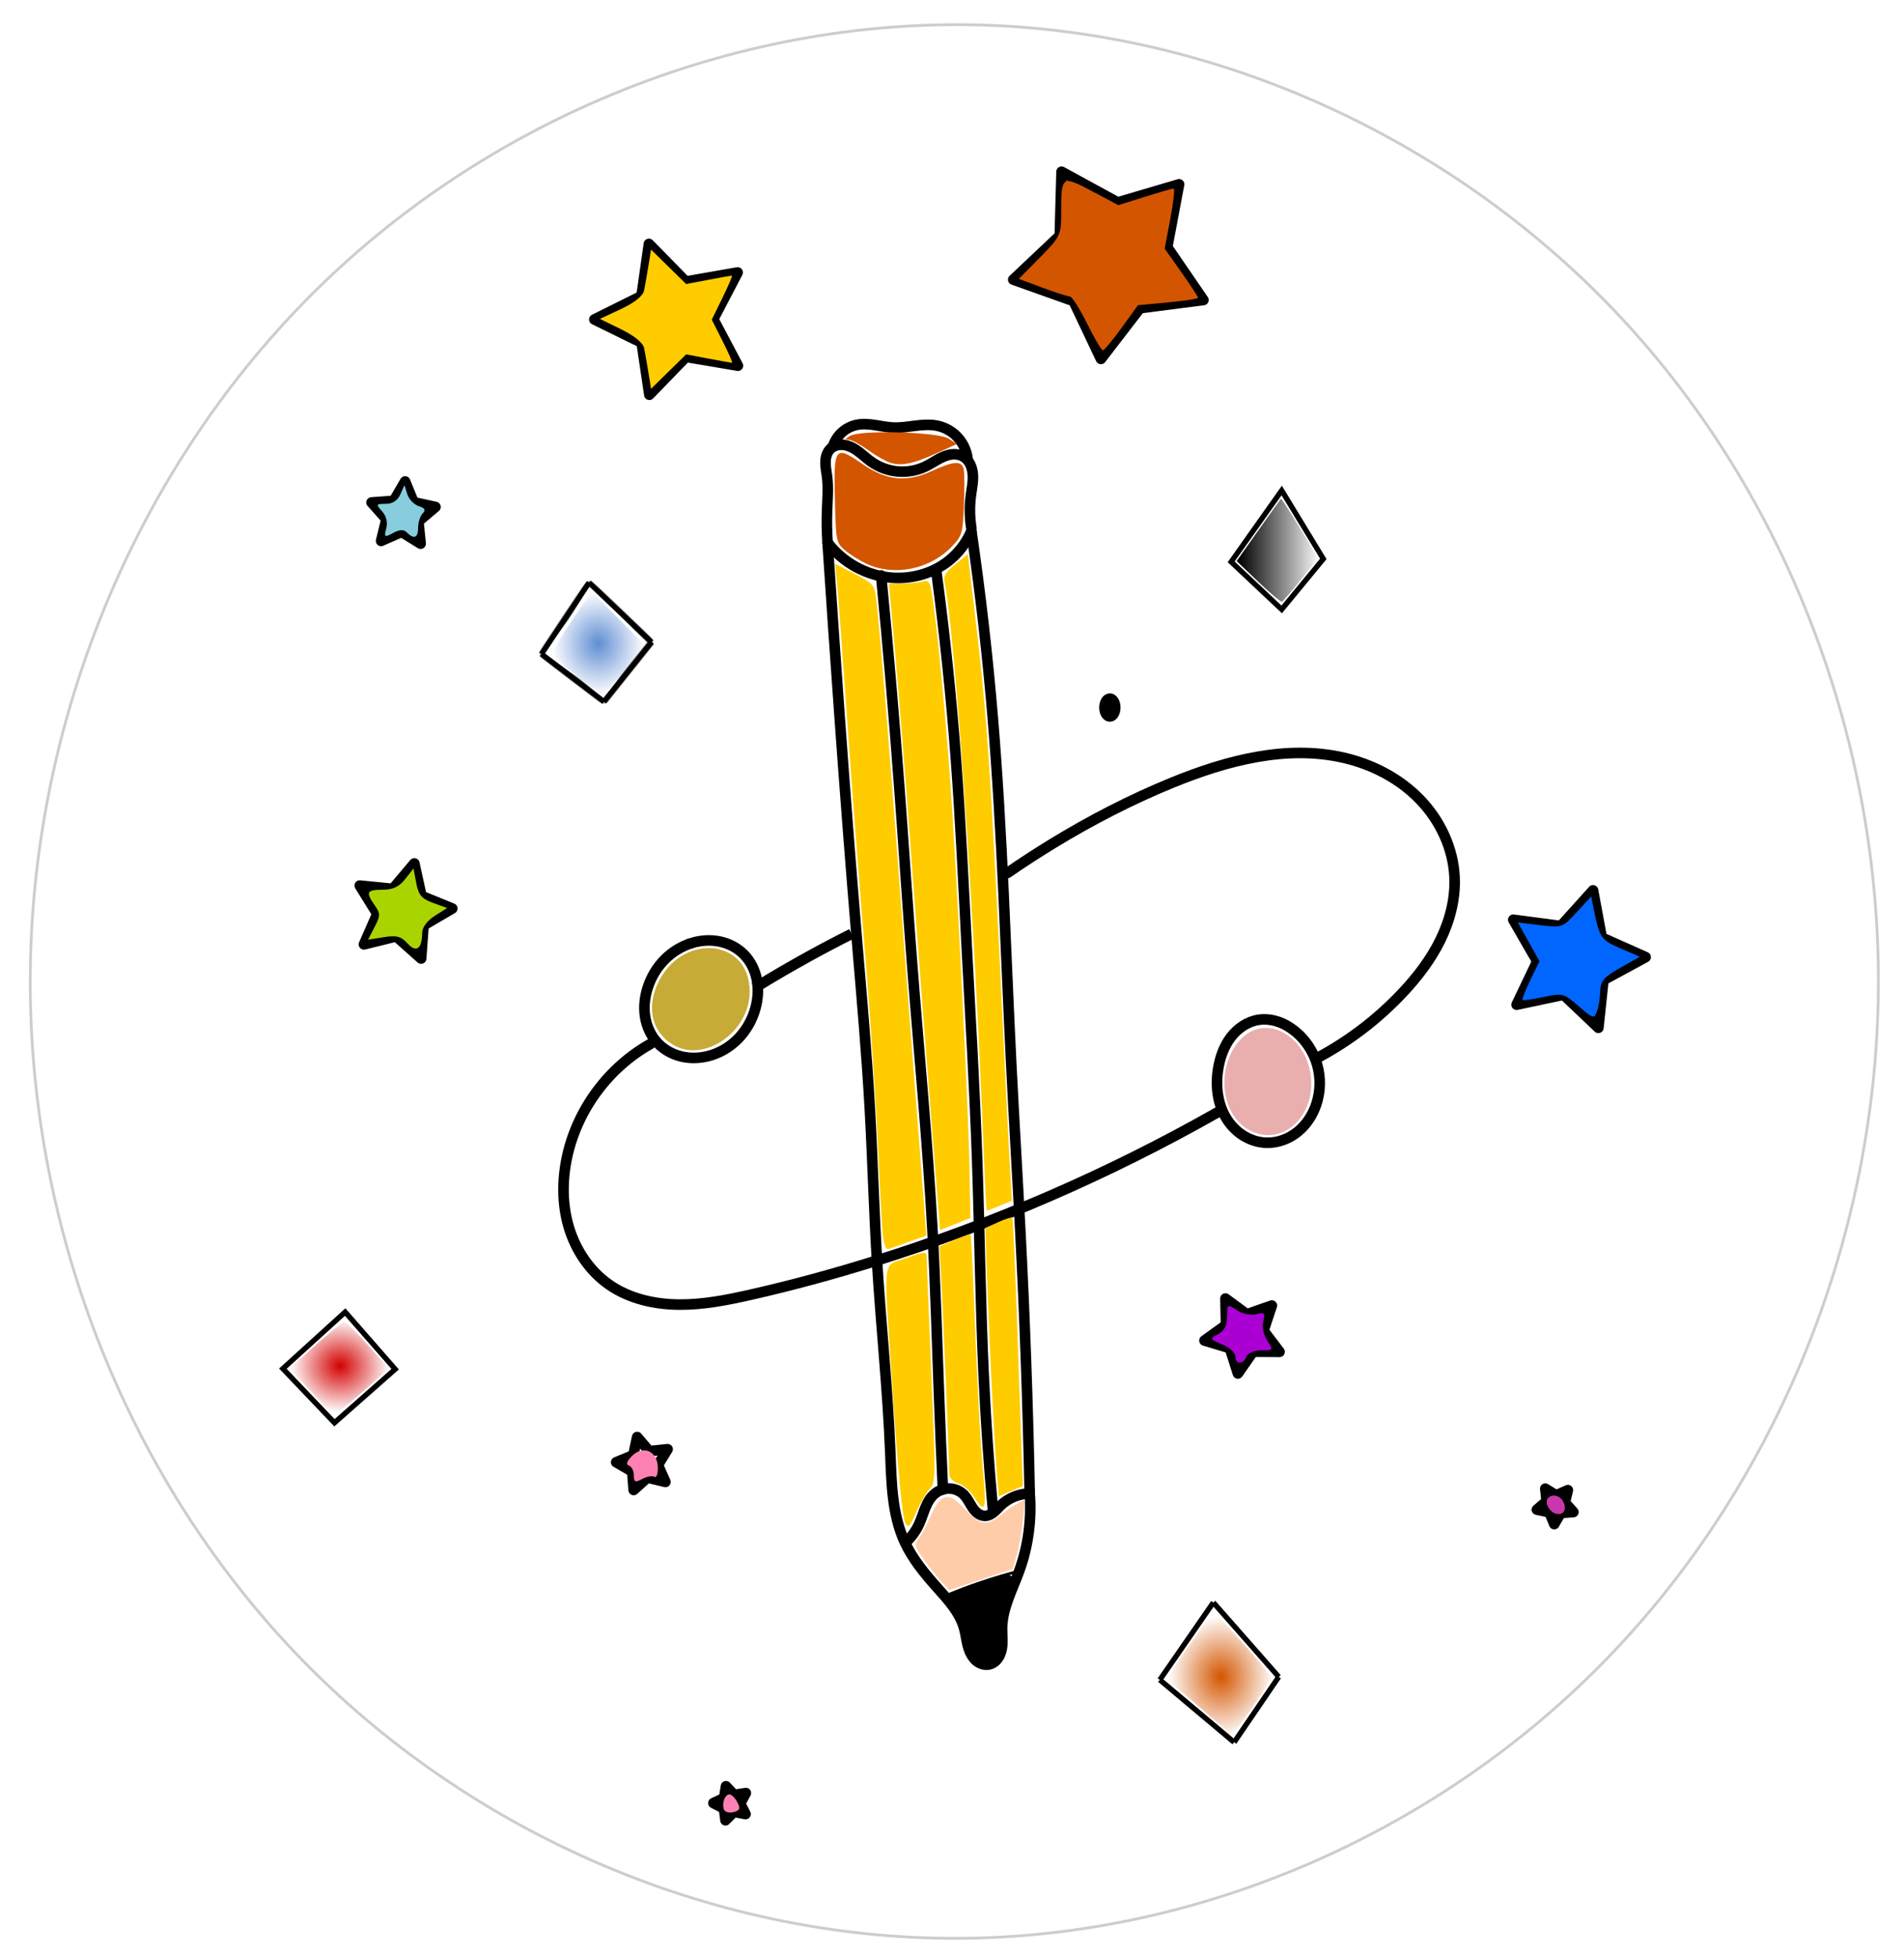 <?xml version="1.0" encoding="UTF-8" standalone="no"?>
<svg
   xmlns:dc="http://purl.org/dc/elements/1.1/"
   xmlns:cc="http://creativecommons.org/ns#"
   xmlns:rdf="http://www.w3.org/1999/02/22-rdf-syntax-ns#"
   xmlns:svg="http://www.w3.org/2000/svg"
   xmlns="http://www.w3.org/2000/svg"
   xmlns:xlink="http://www.w3.org/1999/xlink"
   xmlns:sodipodi="http://sodipodi.sourceforge.net/DTD/sodipodi-0.dtd"
   xmlns:inkscape="http://www.inkscape.org/namespaces/inkscape"
   inkscape:version="1.0 (4035a4f, 2020-05-01)"
   sodipodi:docname="pencil.svg"
   id="svg8"
   version="1.1"
   viewBox="0 0 180 185"
   height="185mm"
   width="180mm">
  <defs
     id="defs2">
    <inkscape:path-effect
       lpeversion="1"
       is_visible="true"
       id="path-effect160"
       effect="spiro" />
    <inkscape:path-effect
       lpeversion="1"
       is_visible="true"
       id="path-effect1401"
       effect="spiro" />
    <inkscape:path-effect
       lpeversion="1"
       is_visible="true"
       id="path-effect1397"
       effect="spiro" />
    <linearGradient
       id="linearGradient1361"
       inkscape:collect="always">
      <stop
         id="stop1357"
         offset="0"
         style="stop-color:#d40000;stop-opacity:1;" />
      <stop
         id="stop1359"
         offset="1"
         style="stop-color:#d40000;stop-opacity:0;" />
    </linearGradient>
    <linearGradient
       id="linearGradient1351"
       inkscape:collect="always">
      <stop
         id="stop1347"
         offset="0"
         style="stop-color:#d45500;stop-opacity:1;" />
      <stop
         id="stop1349"
         offset="1"
         style="stop-color:#d45500;stop-opacity:0;" />
    </linearGradient>
    <linearGradient
       id="linearGradient1073"
       inkscape:collect="always">
      <stop
         id="stop1069"
         offset="0"
         style="stop-color:#5f8dd3;stop-opacity:1;" />
      <stop
         id="stop1071"
         offset="1"
         style="stop-color:#5f8dd3;stop-opacity:0;" />
    </linearGradient>
    <linearGradient
       id="linearGradient1019"
       inkscape:collect="always">
      <stop
         id="stop1015"
         offset="0"
         style="stop-color:#000000;stop-opacity:1;" />
      <stop
         id="stop1017"
         offset="1"
         style="stop-color:#000000;stop-opacity:0;" />
    </linearGradient>
    <inkscape:path-effect
       lpeversion="1"
       is_visible="true"
       id="path-effect983"
       effect="spiro" />
    <inkscape:path-effect
       lpeversion="1"
       is_visible="true"
       id="path-effect979"
       effect="spiro" />
    <inkscape:path-effect
       lpeversion="1"
       is_visible="true"
       id="path-effect975"
       effect="spiro" />
    <inkscape:path-effect
       lpeversion="1"
       is_visible="true"
       id="path-effect971"
       effect="spiro" />
    <inkscape:path-effect
       lpeversion="1"
       is_visible="true"
       id="path-effect967"
       effect="spiro" />
    <inkscape:path-effect
       lpeversion="1"
       is_visible="true"
       id="path-effect963"
       effect="spiro" />
    <inkscape:path-effect
       lpeversion="1"
       is_visible="true"
       id="path-effect959"
       effect="spiro" />
    <inkscape:path-effect
       lpeversion="1"
       is_visible="true"
       id="path-effect955"
       effect="spiro" />
    <inkscape:path-effect
       lpeversion="1"
       is_visible="true"
       id="path-effect951"
       effect="spiro" />
    <inkscape:path-effect
       lpeversion="1"
       is_visible="true"
       id="path-effect947"
       effect="spiro" />
    <inkscape:path-effect
       lpeversion="1"
       is_visible="true"
       id="path-effect943"
       effect="spiro" />
    <inkscape:path-effect
       lpeversion="1"
       is_visible="true"
       id="path-effect919"
       effect="spiro" />
    <inkscape:path-effect
       lpeversion="1"
       is_visible="true"
       id="path-effect915"
       effect="spiro" />
    <inkscape:path-effect
       lpeversion="1"
       is_visible="true"
       id="path-effect911"
       effect="spiro" />
    <inkscape:path-effect
       lpeversion="1"
       is_visible="true"
       id="path-effect907"
       effect="spiro" />
    <inkscape:path-effect
       lpeversion="1"
       is_visible="true"
       id="path-effect903"
       effect="spiro" />
    <inkscape:path-effect
       lpeversion="1"
       is_visible="true"
       id="path-effect899"
       effect="spiro" />
    <inkscape:path-effect
       lpeversion="1"
       is_visible="true"
       id="path-effect895"
       effect="spiro" />
    <inkscape:path-effect
       lpeversion="1"
       is_visible="true"
       id="path-effect891"
       effect="spiro" />
    <inkscape:path-effect
       lpeversion="1"
       is_visible="true"
       id="path-effect887"
       effect="spiro" />
    <inkscape:path-effect
       lpeversion="1"
       is_visible="true"
       id="path-effect883"
       effect="spiro" />
    <linearGradient
       gradientTransform="matrix(0.265,0,0,0.265,-14.288,-35.983)"
       gradientUnits="userSpaceOnUse"
       y2="332.566"
       x2="525.061"
       y1="332.566"
       x1="495.862"
       id="linearGradient1025"
       xlink:href="#linearGradient1019"
       inkscape:collect="always" />
    <radialGradient
       gradientUnits="userSpaceOnUse"
       gradientTransform="matrix(1,0,0,1.119,0,-43.316)"
       r="16.538"
       fy="365.183"
       fx="267.32"
       cy="365.183"
       cx="267.32"
       id="radialGradient1079"
       xlink:href="#linearGradient1073"
       inkscape:collect="always" />
    <filter
       height="1.021"
       y="-0.011"
       width="1.024"
       x="-0.012"
       id="filter1341"
       style="color-interpolation-filters:sRGB"
       inkscape:collect="always">
      <feGaussianBlur
         id="feGaussianBlur1343"
         stdDeviation="0.163"
         inkscape:collect="always" />
    </filter>
    <radialGradient
       gradientUnits="userSpaceOnUse"
       gradientTransform="matrix(0.265,0,0,0.308,-14.288,-67.534)"
       r="18.755"
       fy="733.788"
       fx="489.467"
       cy="733.788"
       cx="489.467"
       id="radialGradient1353"
       xlink:href="#linearGradient1351"
       inkscape:collect="always" />
    <radialGradient
       gradientUnits="userSpaceOnUse"
       gradientTransform="matrix(0.265,0,0,0.25,-14.288,-27.125)"
       r="17.753"
       fy="624.857"
       fx="175.247"
       cy="624.857"
       cx="175.247"
       id="radialGradient1363"
       xlink:href="#linearGradient1361"
       inkscape:collect="always" />
  </defs>
  <sodipodi:namedview
     inkscape:snap-global="false"
     inkscape:window-maximized="0"
     inkscape:window-y="25"
     inkscape:window-x="2075"
     inkscape:window-height="940"
     inkscape:window-width="1252"
     showgrid="false"
     inkscape:document-rotation="0"
     inkscape:current-layer="layer1"
     inkscape:document-units="mm"
     inkscape:cy="349.96406"
     inkscape:cx="225.93513"
     inkscape:zoom="0.51505413"
     inkscape:pageshadow="2"
     inkscape:pageopacity="0.0"
     borderopacity="1.0"
     bordercolor="#666666"
     pagecolor="#ffffff"
     id="base"
     units="mm"
     width="200mm" />
  <g
     id="layer1"
     inkscape:groupmode="layer"
     inkscape:label="Layer 1">
    <path
       inkscape:transform-center-y="-0.7094278"
       inkscape:transform-center-x="-0.0065612763"
       d="m 69.76,34.562 -4.908,-0.827 -3.464,3.574 -0.73,-4.923 -4.469,-2.19 4.457,-2.215 0.702,-4.927 3.484,3.554 4.903,-0.855 -2.303,4.412 z"
       inkscape:randomized="0"
       inkscape:rounded="0"
       inkscape:flatsided="false"
       sodipodi:arg2="1.2538035"
       sodipodi:arg1="0.62548503"
       sodipodi:r2="3.7473018"
       sodipodi:r1="7.4946036"
       sodipodi:cy="30.174462"
       sodipodi:cx="63.684219"
       sodipodi:sides="5"
       id="path38"
       style="fill:#ffffff;stroke:#000000;stroke-width:1;stroke-linecap:round;stroke-linejoin:round;stroke-miterlimit:4;stroke-dasharray:none;paint-order:stroke fill markers"
       sodipodi:type="star" />
    <path
       inkscape:transform-center-y="-0.44635698"
       inkscape:transform-center-x="0.59205199"
       d="m 104.08,33.924 -2.59,-5.467 -5.699,-2.027 4.399,-4.152 0.167,-6.047 5.308,2.9 5.802,-1.71 -1.118,5.945 3.419,4.99 -5.999,0.774 z"
       inkscape:randomized="0"
       inkscape:rounded="0"
       inkscape:flatsided="false"
       sodipodi:arg2="2.3058505"
       sodipodi:arg1="1.677532"
       sodipodi:r2="5.3715539"
       sodipodi:r1="9.5052118"
       sodipodi:cy="24.473235"
       sodipodi:cx="105.09275"
       sodipodi:sides="5"
       id="path40"
       style="fill:#ffffff;stroke:#000000;stroke-width:1;stroke-linecap:round;stroke-linejoin:round;stroke-miterlimit:4;stroke-dasharray:none;paint-order:stroke fill markers"
       sodipodi:type="star" />
    <path
       inkscape:transform-center-y="0.19116587"
       inkscape:transform-center-x="0.1736822"
       d="m 120.966,127.77 -2.506,-0.013 -1.431,2.057 -0.762,-2.387 -2.399,-0.726 2.035,-1.462 -0.051,-2.506 2.02,1.484 2.367,-0.823 -0.787,2.379 z"
       inkscape:randomized="0"
       inkscape:rounded="0"
       inkscape:flatsided="false"
       sodipodi:arg2="1.0919661"
       sodipodi:arg1="0.46364761"
       sodipodi:r2="1.8869059"
       sodipodi:r1="3.7738116"
       sodipodi:cy="126.08193"
       sodipodi:cx="117.59053"
       sodipodi:sides="5"
       id="path42"
       style="fill:#ffffff;stroke:#000000;stroke-width:1;stroke-linecap:round;stroke-linejoin:round;stroke-miterlimit:4;stroke-dasharray:none;paint-order:stroke fill markers"
       sodipodi:type="star" />
    <path
       inkscape:transform-center-y="-0.081993335"
       inkscape:transform-center-x="-0.57417944"
       d="m 151.107,97.145 -3.292,-3.125 -4.44,0.94 1.954,-4.096 -2.266,-3.932 4.5,0.593 3.039,-3.371 0.827,4.463 4.145,1.849 -3.989,2.165 z"
       inkscape:randomized="0"
       inkscape:rounded="0"
       inkscape:flatsided="false"
       sodipodi:arg2="1.8461245"
       sodipodi:arg1="1.2178059"
       sodipodi:r2="3.4173317"
       sodipodi:r1="6.8346639"
       sodipodi:cy="90.731431"
       sodipodi:cx="148.74448"
       sodipodi:sides="5"
       id="path44"
       style="fill:#ffffff;stroke:#000000;stroke-width:1;stroke-linecap:round;stroke-linejoin:round;stroke-miterlimit:4;stroke-dasharray:none;paint-order:stroke fill markers"
       sodipodi:type="star" />
    <path
       inkscape:transform-center-y="-0.054071439"
       inkscape:transform-center-x="0.19976446"
       d="m 62.909,140.067 -1.702,-0.41 -1.302,1.17 -0.136,-1.745 -1.515,-0.877 1.618,-0.669 0.366,-1.712 1.136,1.332 1.741,-0.181 -0.916,1.492 z"
       inkscape:randomized="0"
       inkscape:rounded="0"
       inkscape:flatsided="false"
       sodipodi:arg2="1.3230568"
       sodipodi:arg1="0.69473828"
       sodipodi:r2="1.3181359"
       sodipodi:r1="2.6362715"
       sodipodi:cy="138.3793"
       sodipodi:cx="60.883705"
       sodipodi:sides="5"
       id="path46"
       style="fill:#ffffff;stroke:#000000;stroke-width:1;stroke-linecap:round;stroke-linejoin:round;stroke-miterlimit:4;stroke-dasharray:none;paint-order:stroke fill markers"
       sodipodi:type="star" />
    <path
       inkscape:transform-center-y="-0.0079269211"
       inkscape:transform-center-x="0.15361091"
       d="m 70.481,171.458 -1.102,-0.206 -0.794,0.791 -0.144,-1.111 -0.997,-0.511 1.012,-0.481 0.178,-1.107 0.77,0.814 1.107,-0.173 -0.537,0.984 z"
       inkscape:randomized="0"
       inkscape:rounded="0"
       inkscape:flatsided="false"
       sodipodi:arg2="1.2718196"
       sodipodi:arg1="0.64350111"
       sodipodi:r2="0.84384996"
       sodipodi:r1="1.6876999"
       sodipodi:cy="170.44561"
       sodipodi:cx="69.130577"
       sodipodi:sides="5"
       id="path48"
       style="fill:#ffffff;stroke:#000000;stroke-width:1;stroke-linecap:round;stroke-linejoin:round;stroke-miterlimit:4;stroke-dasharray:none;paint-order:stroke fill markers"
       sodipodi:type="star" />
    <path
       inkscape:transform-center-y="-0.23814777"
       inkscape:transform-center-x="-0.068549077"
       d="m 39.765,51.385 -1.799,-1.112 -1.936,0.851 0.502,-2.054 -1.408,-1.578 2.109,-0.158 1.066,-1.826 0.801,1.957 2.066,0.449 -1.613,1.367 z"
       inkscape:randomized="0"
       inkscape:rounded="0"
       inkscape:flatsided="false"
       sodipodi:arg2="1.6405155"
       sodipodi:arg1="1.012197"
       sodipodi:r2="1.5921729"
       sodipodi:r1="3.184346"
       sodipodi:cy="48.684685"
       sodipodi:cx="38.076897"
       sodipodi:sides="5"
       id="path50"
       style="fill:#ffffff;stroke:#000000;stroke-width:1;stroke-linecap:round;stroke-linejoin:round;stroke-miterlimit:4;stroke-dasharray:none;paint-order:stroke fill markers"
       sodipodi:type="star" />
    <path
       inkscape:transform-center-y="-0.10430713"
       inkscape:transform-center-x="-0.35204963"
       d="m 42.757,85.869 -2.715,1.59 -0.229,3.138 -2.351,-2.091 -3.055,0.751 1.262,-2.882 -1.659,-2.673 3.131,0.31 2.03,-2.404 0.673,3.073 z"
       inkscape:randomized="0"
       inkscape:rounded="0"
       inkscape:flatsided="false"
       sodipodi:arg2="0.55701107"
       sodipodi:arg1="-0.071307465"
       sodipodi:r2="2.3687997"
       sodipodi:r1="4.7375994"
       sodipodi:cy="86.206246"
       sodipodi:cx="38.031185"
       sodipodi:sides="5"
       id="path52"
       style="fill:#ffffff;stroke:#000000;stroke-width:1;stroke-linecap:round;stroke-linejoin:round;stroke-miterlimit:4;stroke-dasharray:none;paint-order:stroke fill markers"
       sodipodi:type="star" />
    <path
       inkscape:transform-center-y="0.1377742"
       inkscape:transform-center-x="0.037242055"
       d="m 148.744,142.913 -1.203,0.094 -0.605,1.045 -0.461,-1.115 -1.18,-0.252 0.918,-0.783 -0.125,-1.201 1.029,0.631 1.103,-0.49 -0.282,1.174 z"
       inkscape:randomized="0"
       inkscape:rounded="0"
       inkscape:flatsided="false"
       sodipodi:arg2="1.0088249"
       sodipodi:arg1="0.38050638"
       sodipodi:r2="0.90885419"
       sodipodi:r1="1.8177084"
       sodipodi:cy="142.23817"
       sodipodi:cx="147.05676"
       sodipodi:sides="5"
       id="path54"
       style="fill:#ffffff;stroke:#000000;stroke-width:1;stroke-linecap:round;stroke-linejoin:round;stroke-miterlimit:4;stroke-dasharray:none;paint-order:stroke fill markers"
       sodipodi:type="star" />
    <path
       sodipodi:nodetypes="ccccc"
       inkscape:original-d="m 32.630548,124.01039 4.725561,5.40064 -5.73818,5.0631 -4.87797,-5.1139 z"
       inkscape:path-effect="#path-effect883"
       id="path881"
       d="m 32.631,124.01 4.726,5.401 -5.738,5.063 -4.878,-5.114 z"
       style="fill:none;stroke:#000000;stroke-width:0.5;stroke-linecap:butt;stroke-linejoin:miter;stroke-miterlimit:4;stroke-dasharray:none;stroke-opacity:1" />
    <path
       inkscape:original-d="m 55.689289,55.07079 5.901658,5.620629"
       inkscape:path-effect="#path-effect887"
       id="path885"
       d="m 55.689,55.071 5.902,5.621"
       style="fill:none;stroke:#000000;stroke-width:0.5;stroke-linecap:butt;stroke-linejoin:miter;stroke-miterlimit:4;stroke-dasharray:none;stroke-opacity:1" />
    <path
       inkscape:original-d="m 61.590947,60.691419 -4.496501,5.620613"
       inkscape:path-effect="#path-effect891"
       id="path889"
       d="m 61.591,60.691 -4.497,5.621"
       style="fill:none;stroke:#000000;stroke-width:0.5;stroke-linecap:butt;stroke-linejoin:miter;stroke-miterlimit:4;stroke-dasharray:none;stroke-opacity:1" />
    <path
       inkscape:original-d="M 57.094446,66.312032 51.192788,61.815543"
       inkscape:path-effect="#path-effect895"
       id="path893"
       d="M 57.094,66.312 51.193,61.816"
       style="fill:none;stroke:#000000;stroke-width:0.5;stroke-linecap:butt;stroke-linejoin:miter;stroke-miterlimit:4;stroke-dasharray:none;stroke-opacity:1" />
    <path
       inkscape:original-d="m 51.192788,61.815541 4.496501,-6.744753"
       inkscape:path-effect="#path-effect899"
       id="path897"
       d="m 51.193,61.816 4.497,-6.745"
       style="fill:none;stroke:#000000;stroke-width:0.5;stroke-linecap:butt;stroke-linejoin:miter;stroke-miterlimit:4;stroke-dasharray:none;stroke-opacity:1" />
    <path
       inkscape:original-d="m 121.1695,46.358821 -4.77753,6.74475 4.77754,4.496504 3.93444,-4.777533 z"
       inkscape:path-effect="#path-effect903"
       id="path901"
       d="m 121.169,46.359 -4.778,6.745 4.778,4.497 3.934,-4.778 z"
       style="fill:none;stroke:#000000;stroke-width:0.5;stroke-linecap:butt;stroke-linejoin:miter;stroke-miterlimit:4;stroke-dasharray:none;stroke-opacity:1" />
    <path
       inkscape:original-d="m 114.70578,151.46433 6.1827,7.02578"
       inkscape:path-effect="#path-effect907"
       id="path905"
       d="m 114.706,151.464 6.183,7.026"
       style="fill:none;stroke:#000000;stroke-width:0.5;stroke-linecap:butt;stroke-linejoin:miter;stroke-miterlimit:4;stroke-dasharray:none;stroke-opacity:1" />
    <path
       inkscape:original-d="M 120.88848,158.49011 116.673,164.6728"
       inkscape:path-effect="#path-effect911"
       id="path909"
       d="M 120.888,158.49 116.673,164.673"
       style="fill:none;stroke:#000000;stroke-width:0.5;stroke-linecap:butt;stroke-linejoin:miter;stroke-miterlimit:4;stroke-dasharray:none;stroke-opacity:1" />
    <path
       inkscape:original-d="m 116.673,164.6728 -7.02578,-5.90166"
       inkscape:path-effect="#path-effect915"
       id="path913"
       d="m 116.673,164.673 -7.026,-5.902"
       style="fill:none;stroke:#000000;stroke-width:0.5;stroke-linecap:butt;stroke-linejoin:miter;stroke-miterlimit:4;stroke-dasharray:none;stroke-opacity:1" />
    <path
       inkscape:original-d="m 109.64722,158.77114 5.05856,-7.30681"
       inkscape:path-effect="#path-effect919"
       id="path917"
       d="m 109.647,158.771 5.059,-7.307"
       style="fill:none;stroke:#000000;stroke-width:0.5;stroke-linecap:butt;stroke-linejoin:miter;stroke-miterlimit:4;stroke-dasharray:none;stroke-opacity:1" />
    <ellipse
       ry="0.912"
       rx="0.578"
       cy="66.874"
       cx="104.923"
       id="path921"
       style="fill:#000000;stroke:#000000;stroke-width:0.862;stroke-linecap:round;stroke-linejoin:round;stroke-miterlimit:4;stroke-dasharray:none;paint-order:stroke fill markers" />
    <path
       sodipodi:nodetypes="cssc"
       inkscape:original-d="m 78.238102,51.278822 c 2.077934,1.062185 4.063264,2.216446 6.094499,3.324272 2.031237,1.107827 3.509208,-1.015484 5.263409,-1.523624 1.754211,-0.50814 1.174574,-1.784308 2.236228,-2.892666"
       inkscape:path-effect="#path-effect943"
       id="path941"
       d="m 78.238,51.279 c 1.432,1.908 3.715,3.153 6.094,3.324 1.862,0.134 3.782,-0.387 5.263,-1.524 0.978,-0.75 1.757,-1.757 2.236,-2.893"
       style="fill:none;stroke:#000000;stroke-width:1;stroke-linecap:round;stroke-linejoin:miter;stroke-miterlimit:4;stroke-dasharray:none;stroke-opacity:1" />
    <path
       sodipodi:nodetypes="csssssssc"
       inkscape:original-d="m 78.238102,51.278822 c 0.184946,-0.969317 -0.05047,-1.887235 -0.05021,-2.995061 2.65e-4,-1.107827 0.09207,-2.360979 0,-3.237954 -0.09208,-0.876972 -1.289003,-3.278367 0.327228,-2.631715 1.616231,0.646653 2.400601,1.061657 3.87832,1.246604 1.477719,0.184946 3.831891,1.015485 5.124922,0.415534 1.293024,-0.599953 2.172248,-0.369099 3.464752,-0.96958 1.292501,-0.600481 0.843334,2.602473 0.796924,3.75647 -0.0464,1.153997 -0.363067,2.003064 0.0522,3.064719"
       inkscape:path-effect="#path-effect947"
       id="path945"
       d="m 78.238,51.279 c -0.068,-0.997 -0.084,-1.997 -0.05,-2.995 0.037,-1.08 0.133,-2.166 0,-3.238 -0.057,-0.457 -0.156,-0.912 -0.147,-1.372 0.004,-0.23 0.036,-0.461 0.111,-0.679 0.075,-0.218 0.196,-0.422 0.363,-0.58 0.27,-0.257 0.65,-0.38 1.022,-0.379 0.372,9.03e-4 0.738,0.118 1.067,0.292 0.659,0.347 1.178,0.907 1.789,1.334 0.737,0.515 1.611,0.831 2.506,0.904 0.896,0.073 1.81,-0.096 2.619,-0.489 0.563,-0.273 1.073,-0.651 1.648,-0.899 0.287,-0.124 0.592,-0.216 0.904,-0.238 0.312,-0.023 0.633,0.026 0.912,0.168 0.306,0.156 0.55,0.42 0.712,0.723 0.161,0.303 0.244,0.644 0.272,0.986 0.056,0.685 -0.098,1.366 -0.186,2.047 -0.131,1.017 -0.113,2.053 0.052,3.065"
       style="fill:none;stroke:#000000;stroke-width:1;stroke-linecap:round;stroke-linejoin:miter;stroke-miterlimit:4;stroke-dasharray:none;stroke-opacity:1" />
    <path
       sodipodi:nodetypes="csssc"
       inkscape:original-d="m 78.767348,42.137838 c 0.69084,-0.632761 1.49651,-1.323337 2.244368,-1.985401 0.747855,-0.662065 2.302176,0.172907 3.45287,0.258966 1.150688,0.08606 2.762549,-0.114832 4.14343,-0.172643 1.380871,-0.05782 1.961278,2.443618 2.881765,3.30657"
       inkscape:path-effect="#path-effect951"
       id="path949"
       d="m 78.767,42.138 c 0.165,-0.496 0.464,-0.948 0.855,-1.294 0.392,-0.347 0.876,-0.588 1.389,-0.691 0.568,-0.115 1.157,-0.062 1.73,0.026 0.573,0.088 1.143,0.21 1.723,0.233 0.693,0.028 1.383,-0.086 2.072,-0.171 0.689,-0.085 1.392,-0.142 2.072,-0.001 0.769,0.159 1.482,0.576 1.997,1.168 0.516,0.592 0.831,1.355 0.884,2.138"
       style="fill:none;stroke:#000000;stroke-width:1;stroke-linecap:butt;stroke-linejoin:miter;stroke-miterlimit:4;stroke-dasharray:none;stroke-opacity:1" />
    <path
       sodipodi:nodetypes="csssssssssssccssssc"
       inkscape:original-d="m 78.238102,51.278822 c 20.349557,91.249718 0.75593,10.940436 1.133499,16.410234 0.377571,5.469797 0.804469,14.446456 1.638647,21.15047 0.834178,6.704021 0.873014,10.24609 1.222655,15.974034 0.349645,5.72796 0.692012,9.78669 0.691747,14.59316 -2.64e-4,4.80648 0.829014,11.93424 1.243124,17.90096 0.41411,5.96673 0.911883,5.63575 1.36743,8.45323 0.455557,2.81748 1.906378,3.85395 3.107792,4.35093 1.201414,0.49699 2.113568,1.98926 2.486235,3.72937 0.37268,1.7401 1.284814,1.86495 2.361918,3.48074 1.077104,1.6158 0.829004,-2.44453 1.243111,-3.48073 0.41411,-1.0362 0.787567,-3.43905 1.616051,-5.34543 0.828477,-1.90639 0.538947,-5.34517 0.994497,-7.33443 0.453537,-1.47077 -1.493024,0.33695 -2.734855,1.11881 -0.704697,0.41411 -0.994224,0.66327 -1.491741,0.9945 -0.49751,0.33124 -1.325724,-1.32573 -1.988981,-1.98899 -0.663254,-0.66327 -1.822968,-0.0826 -2.734855,-0.12432 -0.911884,-0.0417 -0.994224,1.90639 -1.491741,2.85919 -0.497507,0.95279 -0.828474,1.16051 -1.243111,1.74037"
       inkscape:path-effect="#path-effect955"
       id="path953"
       d="m 78.238,51.279 c 0.361,5.471 0.739,10.941 1.133,16.41 0.509,7.053 1.047,14.104 1.639,21.15 0.447,5.322 0.925,10.642 1.223,15.974 0.271,4.862 0.392,9.732 0.692,14.593 0.368,5.97 1.004,11.924 1.243,17.901 0.115,2.872 0.16,5.845 1.367,8.453 0.752,1.623 1.917,3.016 3.108,4.351 1.004,1.125 2.069,2.281 2.486,3.729 0.217,0.752 0.249,1.558 0.559,2.276 0.155,0.359 0.383,0.695 0.697,0.928 0.315,0.233 0.722,0.354 1.106,0.277 0.33,-0.066 0.622,-0.275 0.825,-0.543 0.203,-0.268 0.323,-0.592 0.385,-0.923 0.123,-0.662 0.019,-1.342 0.033,-2.015 0.04,-1.872 0.976,-3.586 1.616,-5.345 0.85,-2.336 1.192,-4.856 0.994,-7.334 -1.008,0.015 -2.005,0.423 -2.735,1.119 -0.222,0.212 -0.421,0.449 -0.659,0.644 -0.238,0.195 -0.526,0.348 -0.833,0.35 -0.244,0.002 -0.483,-0.093 -0.681,-0.237 -0.198,-0.144 -0.358,-0.334 -0.495,-0.536 -0.275,-0.404 -0.471,-0.867 -0.813,-1.217 -0.35,-0.358 -0.841,-0.571 -1.342,-0.591 -0.5,-0.02 -1.004,0.152 -1.393,0.467 -0.423,0.342 -0.701,0.832 -0.909,1.335 -0.209,0.503 -0.358,1.029 -0.583,1.524 -0.296,0.654 -0.721,1.249 -1.243,1.74"
       style="fill:none;stroke:#000000;stroke-width:1;stroke-linecap:butt;stroke-linejoin:miter;stroke-miterlimit:4;stroke-dasharray:none;stroke-opacity:1" />
    <path
       sodipodi:nodetypes="csssc"
       inkscape:original-d="m 91.832238,50.186802 c 0.677547,5.918552 1.354821,11.836839 2.031848,17.754841 0.677017,5.917987 1.160504,21.796217 1.740361,32.693937 0.579857,10.89777 0.864934,10.60824 0.864674,15.91196 -2.7e-4,5.30373 0.29583,16.40948 0.875687,24.61382"
       inkscape:path-effect="#path-effect959"
       id="path957"
       d="m 91.832,50.187 c 0.86,5.895 1.538,11.818 2.032,17.755 0.905,10.876 1.194,21.793 1.74,32.694 0.266,5.305 0.592,10.607 0.865,15.912 0.421,8.199 0.713,16.405 0.876,24.614"
       style="fill:none;stroke:#000000;stroke-width:1;stroke-linecap:butt;stroke-linejoin:miter;stroke-miterlimit:4;stroke-dasharray:none;stroke-opacity:1" />
    <path
       sodipodi:nodetypes="cssssc"
       inkscape:original-d="m 83.297588,54.391631 c 0.580388,6.754564 1.160513,13.508842 1.740369,20.262833 0.579857,6.753994 0.454397,11.112617 1.200004,16.582057 0.745604,5.46945 1.617998,16.567989 1.907788,24.938079 0.289797,8.3701 0.414637,10.35962 0.621557,15.53903 0.206927,5.17941 0.248887,6.05013 0.372937,9.0748"
       inkscape:path-effect="#path-effect963"
       id="path961"
       d="m 83.298,54.392 c 0.657,6.747 1.238,13.502 1.74,20.263 0.411,5.527 0.77,11.057 1.2,16.582 0.646,8.312 1.451,16.613 1.908,24.938 0.284,5.176 0.432,10.359 0.622,15.539 0.11,3.025 0.235,6.05 0.373,9.075"
       style="fill:none;stroke:#000000;stroke-width:1;stroke-linecap:round;stroke-linejoin:miter;stroke-miterlimit:4;stroke-dasharray:none;stroke-opacity:1" />
    <path
       sodipodi:nodetypes="cssssc"
       inkscape:original-d="m 88.518686,54.018696 c 0.621827,5.967251 1.243384,11.934229 1.864671,17.900916 0.621294,5.966684 0.378707,12.456348 1.000004,17.387111 0.621287,4.93076 0.947774,12.572237 0.988984,20.155017 0.0412,7.58278 0.414637,13.67461 0.621557,20.51152 0.206917,6.83691 0.580387,8.4535 0.870184,12.67985"
       inkscape:path-effect="#path-effect967"
       id="path965"
       d="m 88.519,54.019 c 0.797,5.947 1.419,11.917 1.865,17.901 0.431,5.789 0.697,11.59 1,17.387 0.351,6.717 0.754,13.433 0.989,20.155 0.239,6.836 0.307,13.678 0.622,20.512 0.195,4.232 0.485,8.46 0.87,12.68"
       style="fill:none;stroke:#000000;stroke-width:1;stroke-linecap:round;stroke-linejoin:miter;stroke-miterlimit:4;stroke-dasharray:none;stroke-opacity:1" />
    <path
       sodipodi:nodetypes="cssscc"
       inkscape:original-d="m 61.482569,98.673909 c 21.011006,20.591901 -6.164715,7.639831 -7.859713,10.605351 -1.694997,2.96551 2.663418,8.11077 3.994727,12.16575 1.331312,4.05499 8.958138,0.60553 13.436811,0.9079 4.478671,0.30236 7.626562,-2.05763 11.439446,-3.08684 3.812878,-1.02921 21.59138,-9.55902 32.60022,-14.12543"
       inkscape:path-effect="#path-effect971"
       id="path969"
       d="m 61.483,98.674 c -3.953,2.218 -6.888,6.177 -7.86,10.605 -0.486,2.212 -0.495,4.55 0.154,6.719 0.648,2.17 1.977,4.16 3.841,5.446 1.904,1.314 4.266,1.841 6.579,1.86 2.313,0.019 4.602,-0.44 6.858,-0.952 3.852,-0.875 7.667,-1.914 11.439,-3.087 11.331,-3.524 22.281,-8.268 32.6,-14.125"
       style="fill:none;stroke:#000000;stroke-width:1;stroke-linecap:round;stroke-linejoin:miter;stroke-miterlimit:4;stroke-dasharray:none;stroke-opacity:1" />
    <path
       inkscape:original-d="m 118.99104,96.387201 c -1.15026,-0.363417 -2.54183,3.026555 -3.81315,4.539439 -1.27131,1.51289 0.48448,3.14763 0.72632,4.72104 0.24184,1.57342 2.54236,1.57395 3.81315,2.36052 1.27078,0.78658 3.14762,-2.42078 4.72104,-3.63157 1.57341,-1.21078 -1.33131,-4.599717 -1.99737,-6.899965 -0.66605,-2.300245 -2.29972,-0.726044 -3.44999,-1.089464 z"
       inkscape:path-effect="#path-effect975"
       id="path973"
       d="m 118.991,96.387 c -1.044,0.158 -1.981,0.797 -2.624,1.636 -0.642,0.838 -1.009,1.863 -1.19,2.904 -0.277,1.603 -0.11,3.326 0.726,4.721 0.401,0.669 0.95,1.251 1.608,1.669 0.658,0.418 1.426,0.668 2.205,0.692 1.063,0.033 2.123,-0.36 2.952,-1.027 0.829,-0.667 1.432,-1.596 1.769,-2.605 0.404,-1.208 0.433,-2.539 0.079,-3.762 -0.353,-1.224 -1.088,-2.335 -2.077,-3.137 -0.482,-0.391 -1.025,-0.712 -1.614,-0.91 -0.588,-0.198 -1.222,-0.272 -1.836,-0.18 z"
       style="fill:none;stroke:#000000;stroke-width:1;stroke-linecap:butt;stroke-linejoin:miter;stroke-miterlimit:4;stroke-dasharray:none;stroke-opacity:1" />
    <path
       inkscape:original-d="m 65.425461,89.124103 c -1.634472,-0.363417 -2.783941,2.784455 -4.176308,4.176286 -1.392364,1.391824 0.605528,3.510762 0.907894,5.26574 0.302366,1.754991 3.147626,0.847627 4.721042,1.271044 1.573414,0.423417 3.026572,-3.026022 4.539462,-4.539436 1.51289,-1.513411 -0.726048,-3.389179 -1.08947,-5.08417 -0.363423,-1.694991 -3.268149,-0.726047 -4.90262,-1.089464 z"
       inkscape:path-effect="#path-effect979"
       id="path977"
       d="m 65.425,89.124 c -0.98,0.294 -1.879,0.847 -2.598,1.575 -0.719,0.728 -1.258,1.63 -1.579,2.601 -0.293,0.888 -0.406,1.842 -0.267,2.766 0.139,0.924 0.536,1.817 1.175,2.5 0.583,0.624 1.357,1.06 2.184,1.271 0.828,0.211 1.706,0.199 2.537,-2.32e-4 1.092,-0.262 2.1,-0.847 2.888,-1.647 0.788,-0.8 1.355,-1.81 1.652,-2.893 0.24,-0.875 0.306,-1.805 0.135,-2.696 -0.171,-0.891 -0.586,-1.743 -1.224,-2.388 -0.618,-0.626 -1.433,-1.046 -2.295,-1.224 -0.861,-0.178 -1.766,-0.118 -2.608,0.134 z"
       style="fill:none;stroke:#000000;stroke-width:1;stroke-linecap:butt;stroke-linejoin:miter;stroke-miterlimit:4;stroke-dasharray:none;stroke-opacity:1" />
    <path
       inkscape:original-d="m 89.75696,150.67916 c 0.968674,-0.30237 1.937088,-0.72605 2.905242,-1.08948 0.968147,-0.36342 2.421298,-0.72604 3.631552,-1.08947"
       inkscape:path-effect="#path-effect983"
       id="path981"
       d="m 89.757,150.679 c 0.957,-0.392 1.926,-0.756 2.905,-1.089 1.197,-0.408 2.408,-0.771 3.632,-1.089"
       style="fill:#000000;stroke:#000000;stroke-width:0.265px;stroke-linecap:butt;stroke-linejoin:miter;stroke-opacity:1" />
    <path
       id="path987"
       d="m 92.514,156.294 c -0.188,-0.238 -0.483,-1.093 -0.656,-1.899 -0.23,-1.068 -0.507,-1.751 -1.025,-2.517 l -0.71,-1.052 0.672,-0.291 c 1.256,-0.544 4.381,-1.507 4.501,-1.387 0.066,0.066 -0.087,0.637 -0.34,1.268 -0.559,1.397 -0.856,2.921 -0.856,4.398 0,1.73 -0.801,2.477 -1.586,1.48 z"
       style="fill:#000000;stroke:#000000;stroke-width:0.686;stroke-linecap:round;stroke-linejoin:round;stroke-miterlimit:4;stroke-dasharray:none;paint-order:stroke fill markers" />
    <path
       sodipodi:nodetypes="ssssssssssssssssssscscscsss"
       id="path1001"
       d="m 54.03,64.245 c -1.578,-1.202 -2.878,-2.21 -2.889,-2.24 -0.011,-0.03 0.012,-0.094 0.05,-0.14 0.056,-0.068 0.051,-0.092 -0.024,-0.121 -0.052,-0.02 -0.094,-0.06 -0.094,-0.088 0,-0.029 0.996,-1.545 2.212,-3.37 1.888,-2.832 2.225,-3.307 2.299,-3.246 0.07,0.058 0.105,0.054 0.179,-0.02 0.084,-0.084 0.353,0.158 3.022,2.702 2.747,2.619 2.924,2.8 2.837,2.896 -0.086,0.095 -0.085,0.107 0.01,0.161 0.076,0.043 0.087,0.078 0.042,0.136 -0.239,0.305 -4.291,5.38 -4.332,5.425 -0.033,0.036 -0.093,0.031 -0.168,-0.016 -0.096,-0.06 -0.122,-0.057 -0.15,0.016 -0.019,0.049 -0.055,0.088 -0.08,0.088 -0.025,0 -1.337,-0.983 -2.915,-2.185 z m 5.183,-0.925 2.091,-2.615 -0.13,-0.125 C 59.08,58.575 55.792,55.019 55.763,55.021 c -0.021,7.94e-4 -1.015,1.848 -2.173,3.587 l -2.424,3.137 3.063,2.121 c 1.561,1.081 2.924,2.559 2.964,2.552 0.04,-0.007 0.868,-1.659 2.018,-3.097 z"
       style="opacity:0.469;fill:#000000;stroke:#000000;stroke-width:0.22;stroke-linecap:round;stroke-linejoin:round;stroke-miterlimit:4;stroke-dasharray:none;paint-order:stroke fill markers" />
    <path
       id="path1013"
       d="m 118.974,55.005 -2.065,-1.976 2.06,-2.91 c 1.133,-1.601 2.091,-2.941 2.129,-2.979 0.038,-0.038 0.85,1.213 1.803,2.779 l 1.734,2.848 -1.626,2.001 c -0.894,1.1 -1.703,2.048 -1.798,2.107 -0.095,0.059 -1.102,-0.783 -2.237,-1.869 z"
       style="opacity:1;fill:url(#linearGradient1025);fill-opacity:1;stroke:none;stroke-width:0.796;stroke-linecap:round;stroke-linejoin:round;stroke-miterlimit:4;stroke-dasharray:none;paint-order:stroke fill markers" />
    <path
       id="path1047"
       d="m 102.761,30.561 c -0.691,-1.402 -1.429,-2.549 -1.638,-2.549 -0.21,0 -1.377,-0.373 -2.594,-0.828 l -2.213,-0.828 2.003,-2.028 c 1.932,-1.956 2.002,-2.106 2.002,-4.238 0,-3.486 0.068,-3.533 2.918,-2.02 l 2.485,1.319 2.495,-0.782 c 1.372,-0.43 2.6,-0.784 2.729,-0.787 0.129,-0.003 -0.008,1.274 -0.304,2.836 l -0.537,2.841 1.578,2.238 c 0.868,1.231 1.578,2.314 1.578,2.407 0,0.093 -1.28,0.29 -2.843,0.438 l -2.843,0.269 -1.539,2.131 c -0.847,1.172 -1.647,2.131 -1.779,2.131 -0.132,0 -0.805,-1.147 -1.497,-2.549 z"
       style="opacity:1;fill:#d45500;stroke:none;stroke-width:1.482;stroke-linecap:round;stroke-linejoin:round;stroke-miterlimit:4;stroke-dasharray:none;paint-order:stroke fill markers" />
    <path
       id="path1049"
       d="m 38.524,89.169 c -0.607,-0.671 -1.034,-0.784 -2.24,-0.591 l -1.49,0.238 0.617,-1.193 c 0.556,-1.076 0.558,-1.278 0.014,-2.055 -0.874,-1.248 -0.762,-1.472 0.741,-1.472 0.975,0 1.561,-0.276 2.135,-1.005 l 0.791,-1.005 0.26,1.387 c 0.21,1.12 0.516,1.479 1.59,1.868 l 1.33,0.481 -1.176,0.744 c -0.706,0.447 -1.178,1.082 -1.182,1.588 -0.011,1.536 -0.557,1.934 -1.39,1.014 z"
       style="opacity:1;fill:#aad400;stroke:none;stroke-width:1.482;stroke-linecap:round;stroke-linejoin:round;stroke-miterlimit:4;stroke-dasharray:none;paint-order:stroke fill markers" />
    <path
       id="path1051"
       d="m 61.301,35.224 c -0.136,-0.839 -0.318,-1.882 -0.405,-2.319 -0.098,-0.49 -0.93,-1.172 -2.17,-1.779 l -2.012,-0.985 2.008,-0.94 c 1.28,-0.6 2.067,-1.234 2.17,-1.751 0.09,-0.446 0.274,-1.497 0.41,-2.335 l 0.247,-1.525 1.659,1.628 1.659,1.628 2.093,-0.397 c 1.151,-0.218 2.155,-0.397 2.231,-0.397 0.076,0 -0.321,0.937 -0.883,2.082 l -1.021,2.082 1.032,2.036 c 0.568,1.12 0.965,2.036 0.883,2.036 -0.082,0 -1.091,-0.179 -2.242,-0.397 l -2.093,-0.397 -1.659,1.628 -1.659,1.628 z"
       style="opacity:1;fill:#ffcc00;stroke:none;stroke-width:1.482;stroke-linecap:round;stroke-linejoin:round;stroke-miterlimit:4;stroke-dasharray:none;paint-order:stroke fill markers" />
    <path
       id="path1053"
       d="m 149.232,95.098 c -1.383,-1.214 -1.511,-1.248 -3.305,-0.865 -1.026,0.219 -1.921,0.344 -1.987,0.277 -0.067,-0.067 0.266,-0.917 0.739,-1.891 l 0.86,-1.77 -1.025,-1.834 -1.025,-1.834 2.103,0.263 c 2.064,0.258 2.127,0.236 3.469,-1.228 l 1.366,-1.491 0.274,1.353 c 0.516,2.548 0.682,2.785 2.504,3.566 l 1.825,0.782 -1.859,1.051 c -1.551,0.877 -1.864,1.246 -1.889,2.228 -0.016,0.647 -0.16,1.509 -0.32,1.916 -0.268,0.682 -0.403,0.641 -1.729,-0.524 z"
       style="opacity:1;fill:#0066ff;stroke:none;stroke-width:1.482;stroke-linecap:round;stroke-linejoin:round;stroke-miterlimit:4;stroke-dasharray:none;paint-order:stroke fill markers" />
    <path
       id="path1055"
       d="m 36.515,49.936 c 0.15,-0.574 0.003,-1.172 -0.396,-1.613 -0.593,-0.655 -0.57,-0.701 0.347,-0.701 0.639,0 1.119,-0.307 1.376,-0.882 l 0.394,-0.882 0.274,0.862 c 0.151,0.474 0.636,0.977 1.078,1.118 0.585,0.186 0.686,0.373 0.372,0.687 -0.237,0.237 -0.432,0.838 -0.432,1.334 0,0.979 -0.38,1.149 -1.056,0.474 -0.31,-0.31 -0.673,-0.298 -1.312,0.045 -0.817,0.437 -0.866,0.404 -0.645,-0.439 z"
       style="opacity:1;fill:#87cdde;stroke:none;stroke-width:1.482;stroke-linecap:round;stroke-linejoin:round;stroke-miterlimit:4;stroke-dasharray:none;paint-order:stroke fill markers" />
    <path
       id="path1057"
       d="m 116.793,128.201 c 0,-0.334 -0.558,-0.842 -1.24,-1.129 -1.212,-0.51 -1.221,-0.532 -0.392,-0.975 0.587,-0.314 0.848,-0.825 0.848,-1.662 0,-1.181 0.021,-1.194 0.931,-0.598 0.54,0.354 1.307,0.511 1.827,0.375 0.78,-0.204 0.866,-0.119 0.662,0.662 -0.136,0.52 0.022,1.287 0.375,1.827 0.595,0.908 0.581,0.931 -0.57,0.931 -0.687,0 -1.274,0.246 -1.406,0.588 -0.296,0.772 -1.035,0.758 -1.035,-0.019 z"
       style="opacity:1;fill:#aa00d4;stroke:none;stroke-width:1.482;stroke-linecap:round;stroke-linejoin:round;stroke-miterlimit:4;stroke-dasharray:none;paint-order:stroke fill markers" />
    <path
       id="path1059"
       d="m 59.923,139.444 c 0,-0.421 -0.21,-0.835 -0.466,-0.921 -0.309,-0.103 -0.21,-0.411 0.294,-0.915 1.053,-1.053 2.397,-0.458 2.441,1.08 0.017,0.614 -0.129,1.016 -0.326,0.894 -0.197,-0.122 -0.715,-0.03 -1.151,0.203 -0.669,0.358 -0.793,0.305 -0.793,-0.341 z"
       style="opacity:1;fill:#ff80b2;stroke:none;stroke-width:1.482;stroke-linecap:round;stroke-linejoin:round;stroke-miterlimit:4;stroke-dasharray:none;paint-order:stroke fill markers" />
    <path
       id="path1061"
       d="m 68.439,171.024 c -0.217,-0.592 0.09,-1.427 0.524,-1.427 0.19,0 0.524,0.334 0.742,0.741 0.318,0.593 0.247,0.78 -0.353,0.937 -0.412,0.108 -0.823,-0.005 -0.913,-0.251 z"
       style="opacity:1;fill:#ff80b2;stroke:none;stroke-width:1.482;stroke-linecap:round;stroke-linejoin:round;stroke-miterlimit:4;stroke-dasharray:none;paint-order:stroke fill markers" />
    <path
       id="path1063"
       d="m 146.648,142.818 c -0.68,-0.68 -0.521,-1.46 0.299,-1.46 0.851,0 1.383,1.423 0.638,1.709 -0.273,0.105 -0.695,-0.007 -0.937,-0.249 z"
       style="opacity:1;fill:#c837ab;stroke:none;stroke-width:1.482;stroke-linecap:round;stroke-linejoin:round;stroke-miterlimit:4;stroke-dasharray:none;paint-order:stroke fill markers" />
    <path
       transform="matrix(0.265,0,0,0.265,-14.288,-35.983)"
       id="path1067"
       d="m 259.914,377 c -4.588,-3.623 -8.681,-6.931 -9.094,-7.353 -0.413,-0.421 2.588,-5.761 6.671,-11.865 l 7.422,-11.099 9.473,9.541 9.473,9.541 -7.014,9.006 c -3.858,4.953 -7.368,8.963 -7.801,8.911 -0.433,-0.052 -4.541,-3.059 -9.129,-6.682 z"
       style="opacity:1;fill:url(#radialGradient1079);fill-opacity:1;stroke:none;stroke-width:4.392;stroke-linecap:round;stroke-linejoin:round;stroke-miterlimit:4;stroke-dasharray:none;paint-order:stroke fill markers;filter:url(#filter1341)" />
    <path
       id="path1345"
       d="m 114.327,162.165 c -1.105,-0.965 -2.473,-2.143 -3.041,-2.617 l -1.032,-0.862 2.113,-3.085 c 1.162,-1.697 2.2,-3.138 2.306,-3.204 0.2,-0.124 5.505,5.819 5.505,6.167 0,0.283 -3.505,5.384 -3.69,5.369 -0.085,-0.007 -1.058,-0.802 -2.163,-1.768 z"
       style="opacity:1;fill:url(#radialGradient1353);fill-opacity:1;stroke:none;stroke-width:1.162;stroke-linecap:round;stroke-linejoin:round;stroke-miterlimit:4;stroke-dasharray:none;paint-order:stroke fill markers" />
    <path
       id="path1355"
       d="m 29.43,131.554 -2.047,-2.209 2.47,-2.223 c 1.359,-1.223 2.574,-2.223 2.701,-2.223 0.127,0 1.129,1.004 2.227,2.23 l 1.996,2.23 -2.55,2.228 c -1.402,1.225 -2.595,2.216 -2.65,2.202 -0.055,-0.014 -1.022,-1.02 -2.147,-2.235 z"
       style="opacity:1;fill:url(#radialGradient1363);fill-opacity:1;stroke:none;stroke-width:1.162;stroke-linecap:round;stroke-linejoin:round;stroke-miterlimit:4;stroke-dasharray:none;paint-order:stroke fill markers" />
    <path
       id="path1365"
       d="m 81.901,53.279 c -0.676,-0.32 -1.599,-0.905 -2.051,-1.3 -0.803,-0.702 -0.824,-0.812 -0.922,-4.864 -0.119,-4.891 0.009,-5.05 2.619,-3.253 2.271,1.564 4.138,1.757 6.506,0.673 2.063,-0.944 2.817,-1.011 3.038,-0.269 0.088,0.296 0.105,1.838 0.038,3.426 -0.117,2.776 -0.162,2.93 -1.139,3.958 -2.063,2.171 -5.485,2.86 -8.088,1.629 z"
       style="opacity:1;fill:#d45500;stroke:none;stroke-width:1.162;stroke-linecap:round;stroke-linejoin:round;stroke-miterlimit:4;stroke-dasharray:none;paint-order:stroke fill markers" />
    <path
       id="path1367"
       d="m 84.184,43.745 c -0.435,-0.134 -1.39,-0.677 -2.122,-1.207 -0.731,-0.53 -1.551,-0.968 -1.822,-0.973 -0.384,-0.007 -0.357,-0.088 0.123,-0.369 0.993,-0.581 8.355,-0.373 9.326,0.263 l 0.773,0.507 -1.875,0.851 c -2.25,1.021 -3.347,1.252 -4.404,0.928 z"
       style="opacity:1;fill:#d45500;stroke:none;stroke-width:1.162;stroke-linecap:round;stroke-linejoin:round;stroke-miterlimit:4;stroke-dasharray:none;paint-order:stroke fill markers" />
    <path
       id="path1369"
       d="m 83.475,116.851 c -0.089,-0.732 -0.308,-4.652 -0.486,-8.71 C 82.81,104.083 82.257,95.85 81.759,89.847 81.261,83.844 80.504,73.951 80.077,67.864 79.649,61.776 79.221,56.006 79.126,55.042 l -0.173,-1.753 1.846,0.952 c 1.723,0.888 1.858,1.037 2.017,2.214 0.266,1.963 1.309,14.651 2.152,26.166 0.421,5.75 1.108,14.812 1.527,20.139 0.419,5.327 0.833,10.662 0.919,11.857 l 0.157,2.172 -1.605,0.568 c -0.883,0.312 -1.768,0.626 -1.967,0.697 -0.228,0.081 -0.422,-0.364 -0.523,-1.202 z"
       style="opacity:1;fill:#ffcc00;stroke:none;stroke-width:1.162;stroke-linecap:round;stroke-linejoin:round;stroke-miterlimit:4;stroke-dasharray:none;paint-order:stroke fill markers" />
    <path
       id="path1371"
       d="M 88.692,114.045 C 87.785,102.65 86.843,90.389 86.206,81.699 85.486,71.871 84.759,62.882 84.251,57.524 l -0.222,-2.345 1.35,-0.027 c 0.743,-0.015 1.601,-0.106 1.906,-0.204 0.424,-0.135 0.597,0.027 0.731,0.681 0.485,2.371 1.536,13.402 2.017,21.15 0.645,10.403 1.543,29.006 1.623,33.622 l 0.082,4.72 -1.436,0.569 -1.436,0.569 z"
       style="opacity:1;fill:#ffcc00;stroke:none;stroke-width:1.162;stroke-linecap:round;stroke-linejoin:round;stroke-miterlimit:4;stroke-dasharray:none;paint-order:stroke fill markers" />
    <path
       id="path1373"
       d="M 93.003,108.987 C 92.133,86.592 90.264,59.464 89.278,54.92 c -0.102,-0.471 0.179,-0.902 1.04,-1.593 l 1.18,-0.948 0.665,5.591 c 1.155,9.717 1.531,15.264 2.656,39.258 0.25,5.327 0.543,11.163 0.651,12.968 l 0.197,3.283 -1.156,0.483 c -0.636,0.266 -1.188,0.483 -1.226,0.483 -0.039,0 -0.165,-2.456 -0.282,-5.457 z"
       style="opacity:1;fill:#ffcc00;stroke:none;stroke-width:1.162;stroke-linecap:round;stroke-linejoin:round;stroke-miterlimit:4;stroke-dasharray:none;paint-order:stroke fill markers" />
    <path
       id="path1375"
       d="m 85.599,143.975 c -0.298,-0.482 -0.716,-4.912 -1.292,-13.697 -0.775,-11.823 -0.929,-10.537 1.36,-11.369 1.693,-0.615 1.922,-0.639 1.929,-0.199 0.004,0.275 0.204,5.202 0.445,10.951 0.426,10.164 0.422,10.468 -0.146,11.073 -0.321,0.342 -0.874,1.277 -1.228,2.078 -0.677,1.531 -0.775,1.637 -1.068,1.164 z"
       style="opacity:1;fill:#ffcc00;stroke:none;stroke-width:1.162;stroke-linecap:round;stroke-linejoin:round;stroke-miterlimit:4;stroke-dasharray:none;paint-order:stroke fill markers" />
    <path
       id="path1377"
       d="m 92.079,141.473 c -0.309,-0.523 -0.961,-1.09 -1.45,-1.26 -0.568,-0.198 -0.889,-0.525 -0.889,-0.907 0,-1.219 -0.603,-15.894 -0.767,-18.644 l -0.169,-2.852 1.434,-0.615 c 0.789,-0.338 1.475,-0.574 1.525,-0.523 0.05,0.05 0.242,4.031 0.427,8.847 0.185,4.816 0.469,10.278 0.631,12.138 0.36,4.127 0.368,4.766 0.059,4.766 -0.133,0 -0.494,-0.428 -0.802,-0.95 z"
       style="opacity:1;fill:#ffcc00;stroke:none;stroke-width:1.162;stroke-linecap:round;stroke-linejoin:round;stroke-miterlimit:4;stroke-dasharray:none;paint-order:stroke fill markers" />
    <path
       id="path1379"
       d="m 94.243,139.232 c -0.229,-2.674 -0.728,-12.572 -0.941,-18.674 l -0.157,-4.493 1.222,-0.551 c 0.672,-0.303 1.273,-0.495 1.336,-0.426 0.062,0.069 0.272,4.76 0.467,10.425 0.194,5.665 0.394,11.344 0.444,12.619 l 0.091,2.319 -1.136,0.485 -1.136,0.485 z"
       style="opacity:1;fill:#ffcc00;stroke:none;stroke-width:1.162;stroke-linecap:round;stroke-linejoin:round;stroke-miterlimit:4;stroke-dasharray:none;paint-order:stroke fill markers" />
    <path
       id="path1381"
       d="m 89.011,149.512 c -0.401,-0.432 -1.163,-1.396 -1.693,-2.142 -0.832,-1.171 -0.907,-1.423 -0.544,-1.845 0.231,-0.269 0.778,-1.284 1.215,-2.256 0.993,-2.207 1.694,-2.321 3.323,-0.538 1.291,1.412 2.022,1.526 3.247,0.507 0.478,-0.398 1.201,-0.898 1.607,-1.112 l 0.738,-0.389 -0.202,1.975 c -0.111,1.086 -0.374,2.561 -0.584,3.277 l -0.382,1.302 -2.998,1.003 -2.998,1.003 z"
       style="opacity:1;fill:#ffccaa;stroke:none;stroke-width:1.162;stroke-linecap:round;stroke-linejoin:round;stroke-miterlimit:4;stroke-dasharray:none;paint-order:stroke fill markers" />
    <path
       inkscape:original-d="m 71.326415,93.388959 c 1.708275,-0.996074 3.416282,-1.992398 5.124027,-2.989002 1.707742,-0.996594 2.70461,-1.423064 4.05652,-2.134998"
       inkscape:path-effect="#path-effect1397"
       id="path1395"
       d="m 71.326,93.389 c 1.683,-1.038 3.392,-2.035 5.124,-2.989 1.338,-0.737 2.691,-1.449 4.057,-2.135"
       style="fill:none;stroke:#000000;stroke-width:1;stroke-linecap:butt;stroke-linejoin:miter;stroke-miterlimit:4;stroke-dasharray:none;stroke-opacity:1" />
    <path
       inkscape:original-d="m 124.4881,100.01662 c 2.63344,-1.992408 5.40896,-4.127406 8.11304,-6.191494 2.70408,-2.064098 3.27395,-7.258738 4.91052,-10.888497 1.63658,-3.629759 -6.9741,-7.543398 -10.46155,-11.315497 -3.48745,-3.772089 -10.81712,1.565931 -16.22608,2.348508 -5.40896,0.782564 -7.54344,3.843256 -11.315547,5.764497 -3.772096,1.921228 -2.846402,1.850588 -4.270006,2.775495"
       inkscape:path-effect="#path-effect1401"
       id="path1399"
       d="m 124.488,100.017 c 3.02,-1.599 5.774,-3.7 8.113,-6.191 1.4,-1.491 2.66,-3.132 3.561,-4.968 0.901,-1.836 1.435,-3.877 1.349,-5.92 -0.115,-2.757 -1.375,-5.416 -3.297,-7.395 -1.923,-1.98 -4.476,-3.298 -7.164,-3.92 -5.411,-1.253 -11.084,0.249 -16.226,2.349 -3.923,1.602 -7.699,3.556 -11.316,5.764 -1.449,0.885 -2.873,1.81 -4.27,2.775"
       style="fill:none;stroke:#000000;stroke-width:1;stroke-linecap:round;stroke-linejoin:miter;stroke-miterlimit:4;stroke-dasharray:none;stroke-opacity:1" />
    <path
       id="path1407"
       d="m 117.903,106.699 c -2.63,-1.604 -2.909,-6.166 -0.522,-8.553 2.417,-2.417 6.307,-0.12 6.567,3.878 0.253,3.893 -3.088,6.477 -6.045,4.675 z"
       style="opacity:1;fill:#e9afaf;stroke:none;stroke-width:1.168;stroke-linecap:round;stroke-linejoin:round;stroke-miterlimit:4;stroke-dasharray:none;paint-order:stroke fill markers" />
    <path
       id="path1409"
       d="m 63.551,98.703 c -1.843,-1.158 -2.406,-3.276 -1.468,-5.521 2.109,-5.049 8.792,-4.636 8.792,0.543 0,3.847 -4.382,6.826 -7.324,4.978 z"
       style="opacity:1;fill:#c8ab37;stroke:none;stroke-width:1.168;stroke-linecap:round;stroke-linejoin:round;stroke-miterlimit:4;stroke-dasharray:none;paint-order:stroke fill markers" />
    <path
       inkscape:original-d="M 2.8656672,91.751237 C -26.757971,61.271436 62.7976,32.162298 92.763172,2.3674337 122.7287,-27.427437 149.2704,64.696634 177.52364,95.860824 205.77687,127.025 120.33196,154.0804 91.735768,183.18981 63.139537,212.29921 32.489296,122.231 2.8656672,91.751237 Z"
       inkscape:path-effect="#path-effect160"
       id="path158"
       d="M 2.866,91.751 C 3.14,68.229 12.612,44.841 29.167,28.13 45.723,11.419 69.249,1.693 92.763,2.367 116.134,3.037 138.93,13.957 154.501,31.398 c 15.571,17.441 23.825,41.096 23.022,64.463 -0.772,22.49 -9.905,44.682 -25.555,60.852 -15.65,16.17 -37.734,26.064 -60.233,26.477 C 68.036,183.625 44.439,173.483 28.05,156.359 11.66,139.236 2.589,115.453 2.866,91.751 Z"
       style="fill:none;stroke:#d0cccc;stroke-width:0.265px;stroke-linecap:butt;stroke-linejoin:miter;stroke-opacity:1" />
  </g>
</svg>
